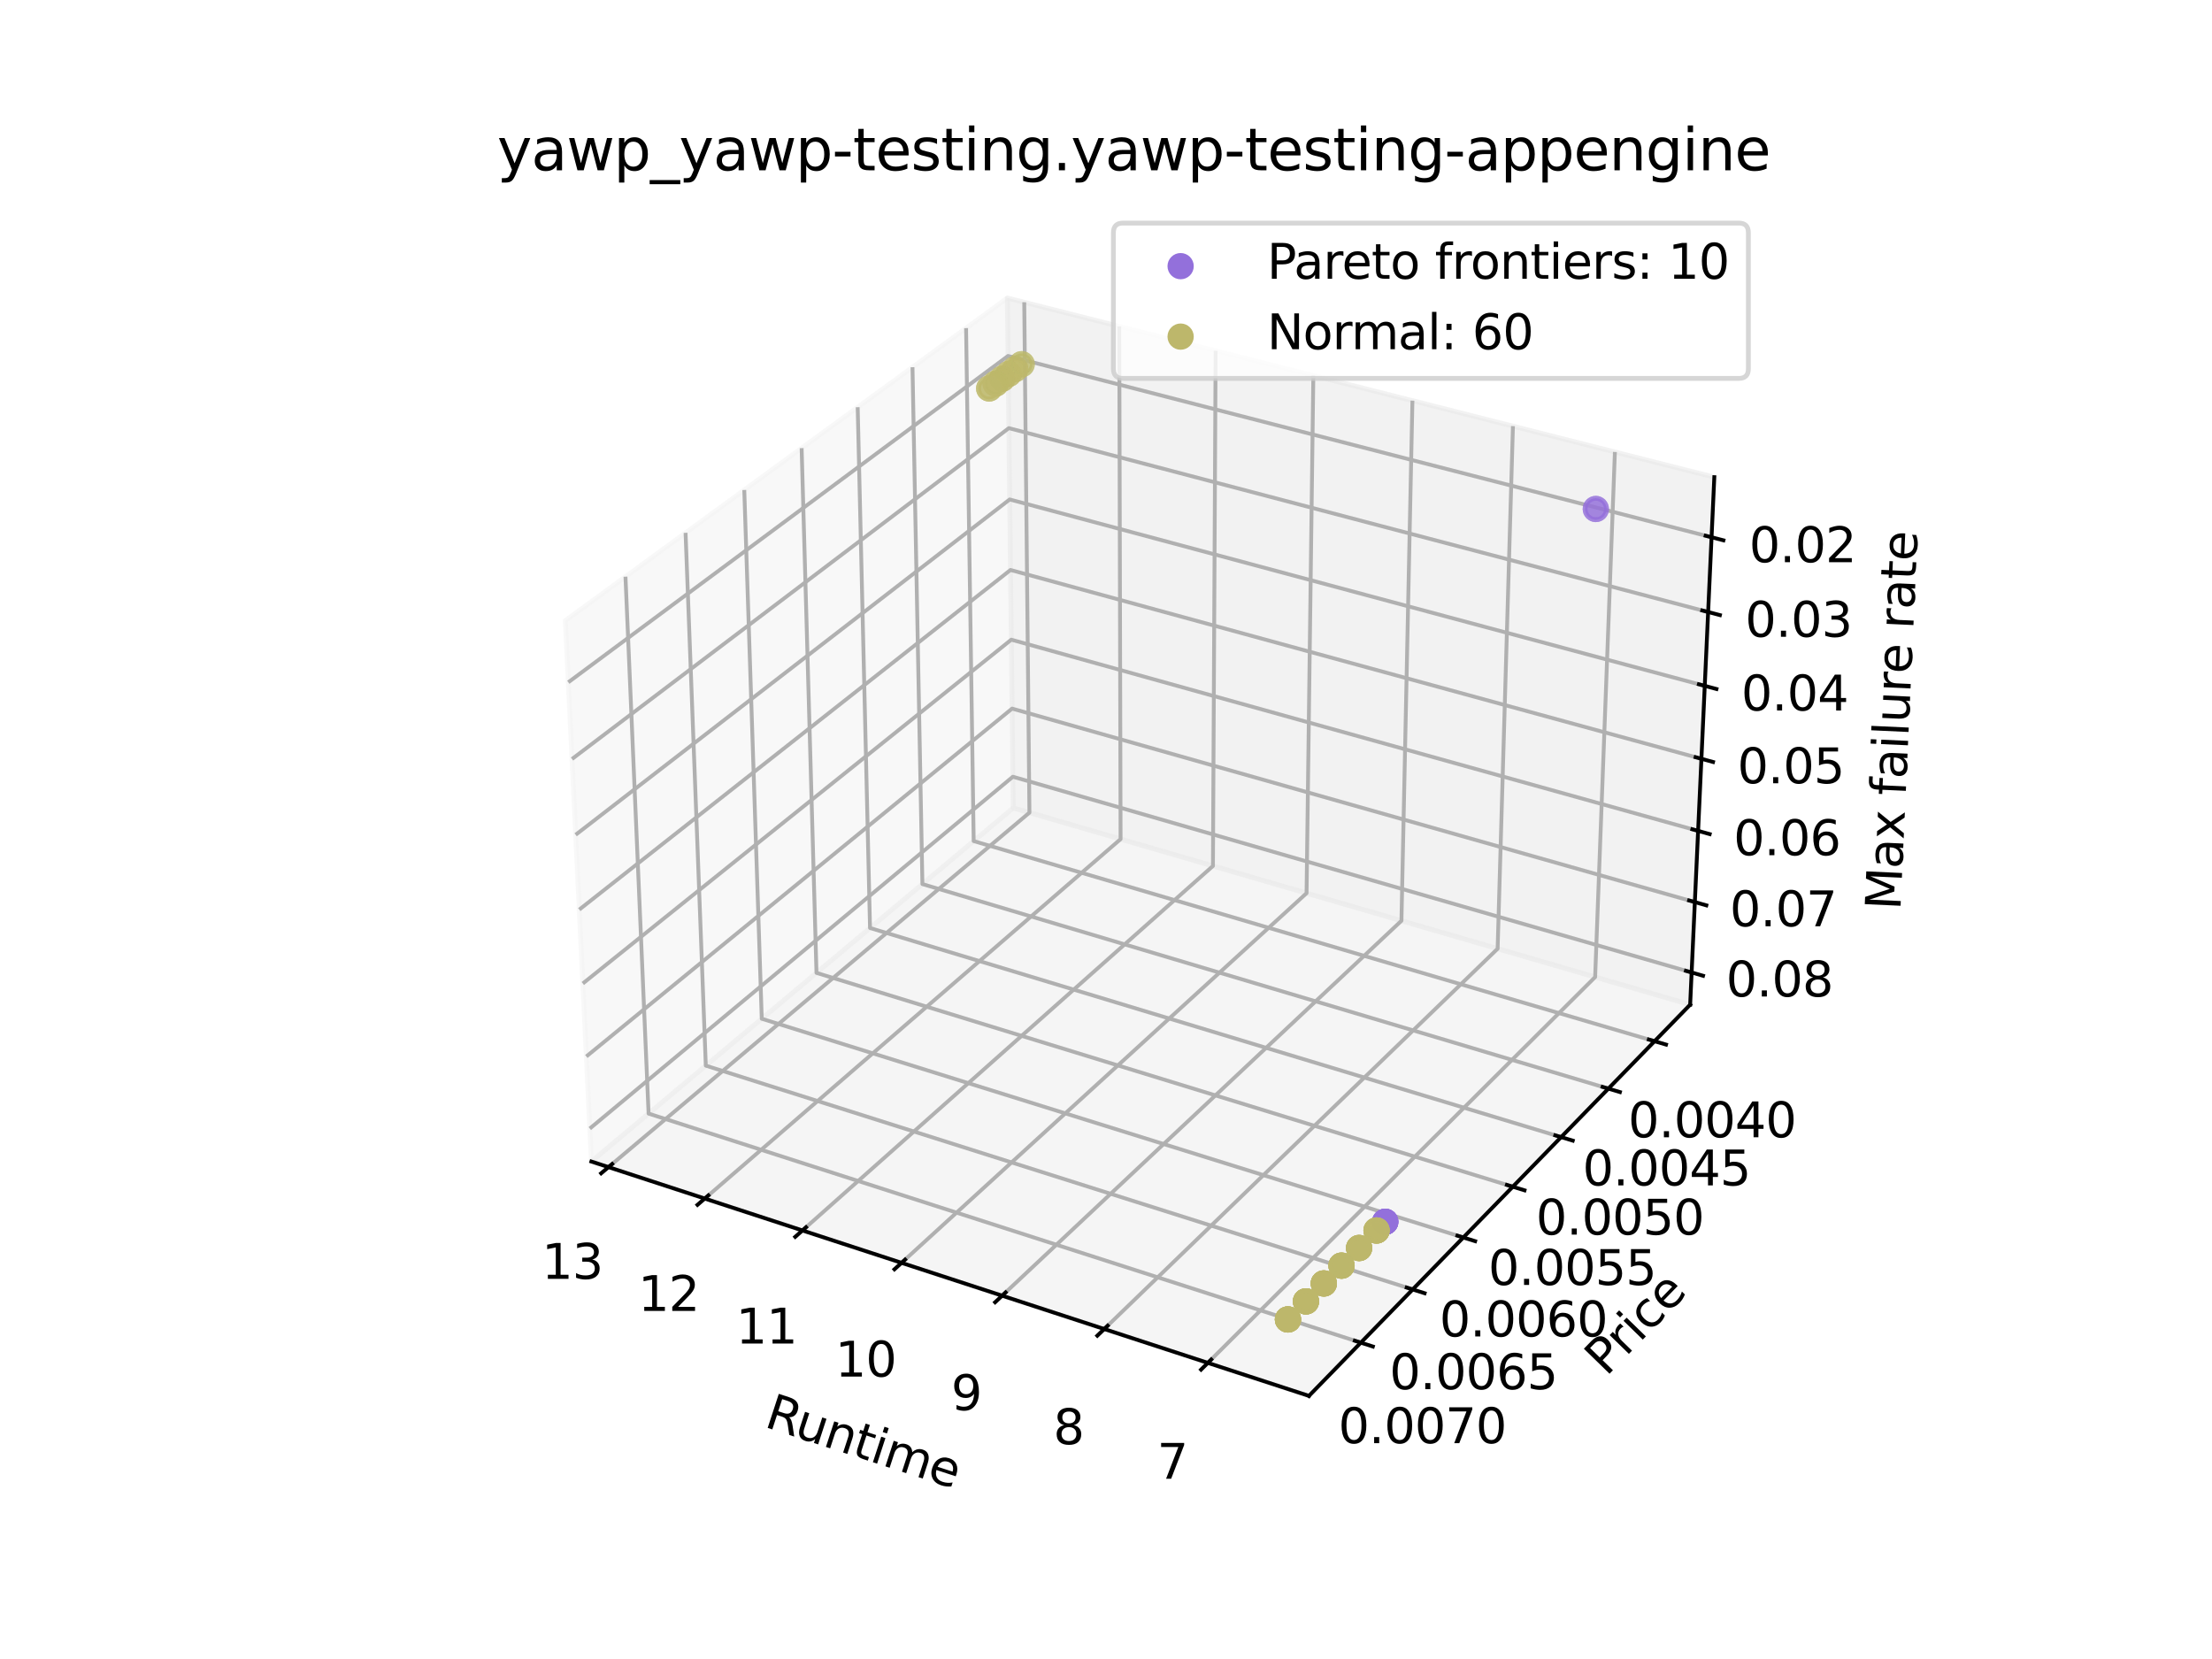 <?xml version="1.0" encoding="utf-8" standalone="no"?>
<!DOCTYPE svg PUBLIC "-//W3C//DTD SVG 1.1//EN"
  "http://www.w3.org/Graphics/SVG/1.1/DTD/svg11.dtd">
<svg xmlns:xlink="http://www.w3.org/1999/xlink" width="460.8pt" height="345.6pt" viewBox="0 0 460.8 345.6" xmlns="http://www.w3.org/2000/svg" version="1.1">
 <defs>
  <style type="text/css">*{stroke-linejoin: round; stroke-linecap: butt}</style>
 </defs>
 <g id="figure_1">
  <g id="patch_1">
   <path d="M 0 345.6 
L 460.8 345.6 
L 460.8 0 
L 0 0 
z
" style="fill: #ffffff"/>
  </g>
  <g id="patch_2">
   <path d="M 103.104 307.584 
L 369.216 307.584 
L 369.216 41.472 
L 103.104 41.472 
z
" style="fill: #ffffff"/>
  </g>
  <g id="pane3d_1">
   <g id="patch_3">
    <path d="M 209.855 62.074 
L 117.77 129.273 
L 123.197 241.969 
L 211.076 168.307 
" style="fill: #f2f2f2; opacity: 0.5; stroke: #f2f2f2; stroke-linejoin: miter"/>
   </g>
  </g>
  <g id="pane3d_2">
   <g id="patch_4">
    <path d="M 357.123 99.402 
L 209.855 62.074 
L 211.076 168.307 
L 352.09 209.295 
" style="fill: #e6e6e6; opacity: 0.5; stroke: #e6e6e6; stroke-linejoin: miter"/>
   </g>
  </g>
  <g id="pane3d_3">
   <g id="patch_5">
    <path d="M 352.09 209.295 
L 211.076 168.307 
L 123.197 241.969 
L 272.679 290.79 
" style="fill: #ececec; opacity: 0.5; stroke: #ececec; stroke-linejoin: miter"/>
   </g>
  </g>
  <g id="grid3d_1">
   <g id="Line3DCollection_1">
    <path d="M 251.616 283.911 
L 332.296 203.541 
L 336.413 94.153 
" style="fill: none; stroke: #b0b0b0; stroke-width: 0.8"/>
    <path d="M 230.029 276.861 
L 311.983 197.637 
L 315.173 88.769 
" style="fill: none; stroke: #b0b0b0; stroke-width: 0.8"/>
    <path d="M 208.762 269.915 
L 291.946 191.813 
L 294.235 83.462 
" style="fill: none; stroke: #b0b0b0; stroke-width: 0.8"/>
    <path d="M 187.808 263.071 
L 272.18 186.068 
L 273.592 78.23 
" style="fill: none; stroke: #b0b0b0; stroke-width: 0.8"/>
    <path d="M 167.161 256.328 
L 252.678 180.4 
L 253.237 73.07 
" style="fill: none; stroke: #b0b0b0; stroke-width: 0.8"/>
    <path d="M 146.813 249.682 
L 233.437 174.807 
L 233.165 67.983 
" style="fill: none; stroke: #b0b0b0; stroke-width: 0.8"/>
    <path d="M 126.758 243.132 
L 214.45 169.288 
L 213.37 62.965 
" style="fill: none; stroke: #b0b0b0; stroke-width: 0.8"/>
   </g>
  </g>
  <g id="grid3d_2">
   <g id="Line3DCollection_2">
    <path d="M 201.252 68.352 
L 202.838 175.213 
L 344.676 216.904 
" style="fill: none; stroke: #b0b0b0; stroke-width: 0.8"/>
    <path d="M 190.088 76.499 
L 192.156 184.167 
L 335.053 226.78 
" style="fill: none; stroke: #b0b0b0; stroke-width: 0.8"/>
    <path d="M 178.671 84.83 
L 181.242 193.315 
L 325.21 236.881 
" style="fill: none; stroke: #b0b0b0; stroke-width: 0.8"/>
    <path d="M 166.993 93.352 
L 170.089 202.664 
L 315.14 247.215 
" style="fill: none; stroke: #b0b0b0; stroke-width: 0.8"/>
    <path d="M 155.044 102.072 
L 158.689 212.22 
L 304.835 257.79 
" style="fill: none; stroke: #b0b0b0; stroke-width: 0.8"/>
    <path d="M 142.815 110.996 
L 147.033 221.99 
L 294.287 268.615 
" style="fill: none; stroke: #b0b0b0; stroke-width: 0.8"/>
    <path d="M 130.297 120.132 
L 135.112 231.982 
L 283.487 279.698 
" style="fill: none; stroke: #b0b0b0; stroke-width: 0.8"/>
   </g>
  </g>
  <g id="grid3d_3">
   <g id="Line3DCollection_3">
    <path d="M 356.549 111.921 
L 209.993 74.153 
L 118.389 142.13 
" style="fill: none; stroke: #b0b0b0; stroke-width: 0.8"/>
    <path d="M 355.836 127.493 
L 210.166 89.186 
L 119.159 158.116 
" style="fill: none; stroke: #b0b0b0; stroke-width: 0.8"/>
    <path d="M 355.132 142.875 
L 210.337 104.046 
L 119.919 173.901 
" style="fill: none; stroke: #b0b0b0; stroke-width: 0.8"/>
    <path d="M 354.436 158.072 
L 210.506 118.735 
L 120.67 189.487 
" style="fill: none; stroke: #b0b0b0; stroke-width: 0.8"/>
    <path d="M 353.748 173.087 
L 210.673 133.256 
L 121.411 204.88 
" style="fill: none; stroke: #b0b0b0; stroke-width: 0.8"/>
    <path d="M 353.069 187.923 
L 210.838 147.612 
L 122.143 220.082 
" style="fill: none; stroke: #b0b0b0; stroke-width: 0.8"/>
    <path d="M 352.398 202.583 
L 211.001 161.806 
L 122.866 235.097 
" style="fill: none; stroke: #b0b0b0; stroke-width: 0.8"/>
   </g>
  </g>
  <g id="axis3d_1">
   <g id="line2d_1">
    <path d="M 123.197 241.969 
L 272.679 290.79 
" style="fill: none; stroke: #000000; stroke-width: 0.8; stroke-linecap: square"/>
   </g>
   <g id="xtick_1">
    <g id="line2d_2">
     <path d="M 252.321 283.209 
L 250.203 285.319 
" style="fill: none; stroke: #000000; stroke-width: 0.8; stroke-linecap: square"/>
    </g>
    <g id="text_1">
     <!-- 7 -->
     <g transform="translate(241.043 308.051) scale(0.1 -0.1)">
      <defs>
       <path id="DejaVuSans-37" d="M 525 4666 
L 3525 4666 
L 3525 4397 
L 1831 0 
L 1172 0 
L 2766 4134 
L 525 4134 
L 525 4666 
z
" transform="scale(0.016)"/>
      </defs>
      <use xlink:href="#DejaVuSans-37"/>
     </g>
    </g>
   </g>
   <g id="xtick_2">
    <g id="line2d_3">
     <path d="M 230.745 276.169 
L 228.594 278.247 
" style="fill: none; stroke: #000000; stroke-width: 0.8; stroke-linecap: square"/>
    </g>
    <g id="text_2">
     <!-- 8 -->
     <g transform="translate(219.428 300.849) scale(0.1 -0.1)">
      <defs>
       <path id="DejaVuSans-38" d="M 2034 2216 
Q 1584 2216 1326 1975 
Q 1069 1734 1069 1313 
Q 1069 891 1326 650 
Q 1584 409 2034 409 
Q 2484 409 2743 651 
Q 3003 894 3003 1313 
Q 3003 1734 2745 1975 
Q 2488 2216 2034 2216 
z
M 1403 2484 
Q 997 2584 770 2862 
Q 544 3141 544 3541 
Q 544 4100 942 4425 
Q 1341 4750 2034 4750 
Q 2731 4750 3128 4425 
Q 3525 4100 3525 3541 
Q 3525 3141 3298 2862 
Q 3072 2584 2669 2484 
Q 3125 2378 3379 2068 
Q 3634 1759 3634 1313 
Q 3634 634 3220 271 
Q 2806 -91 2034 -91 
Q 1263 -91 848 271 
Q 434 634 434 1313 
Q 434 1759 690 2068 
Q 947 2378 1403 2484 
z
M 1172 3481 
Q 1172 3119 1398 2916 
Q 1625 2713 2034 2713 
Q 2441 2713 2670 2916 
Q 2900 3119 2900 3481 
Q 2900 3844 2670 4047 
Q 2441 4250 2034 4250 
Q 1625 4250 1398 4047 
Q 1172 3844 1172 3481 
z
" transform="scale(0.016)"/>
      </defs>
      <use xlink:href="#DejaVuSans-38"/>
     </g>
    </g>
   </g>
   <g id="xtick_3">
    <g id="line2d_4">
     <path d="M 209.488 269.233 
L 207.307 271.281 
" style="fill: none; stroke: #000000; stroke-width: 0.8; stroke-linecap: square"/>
    </g>
    <g id="text_3">
     <!-- 9 -->
     <g transform="translate(198.135 293.755) scale(0.1 -0.1)">
      <defs>
       <path id="DejaVuSans-39" d="M 703 97 
L 703 672 
Q 941 559 1184 500 
Q 1428 441 1663 441 
Q 2288 441 2617 861 
Q 2947 1281 2994 2138 
Q 2813 1869 2534 1725 
Q 2256 1581 1919 1581 
Q 1219 1581 811 2004 
Q 403 2428 403 3163 
Q 403 3881 828 4315 
Q 1253 4750 1959 4750 
Q 2769 4750 3195 4129 
Q 3622 3509 3622 2328 
Q 3622 1225 3098 567 
Q 2575 -91 1691 -91 
Q 1453 -91 1209 -44 
Q 966 3 703 97 
z
M 1959 2075 
Q 2384 2075 2632 2365 
Q 2881 2656 2881 3163 
Q 2881 3666 2632 3958 
Q 2384 4250 1959 4250 
Q 1534 4250 1286 3958 
Q 1038 3666 1038 3163 
Q 1038 2656 1286 2365 
Q 1534 2075 1959 2075 
z
" transform="scale(0.016)"/>
      </defs>
      <use xlink:href="#DejaVuSans-39"/>
     </g>
    </g>
   </g>
   <g id="xtick_4">
    <g id="line2d_5">
     <path d="M 188.544 262.4 
L 186.333 264.417 
" style="fill: none; stroke: #000000; stroke-width: 0.8; stroke-linecap: square"/>
    </g>
    <g id="text_4">
     <!-- 10 -->
     <g transform="translate(173.976 286.766) scale(0.1 -0.1)">
      <defs>
       <path id="DejaVuSans-31" d="M 794 531 
L 1825 531 
L 1825 4091 
L 703 3866 
L 703 4441 
L 1819 4666 
L 2450 4666 
L 2450 531 
L 3481 531 
L 3481 0 
L 794 0 
L 794 531 
z
" transform="scale(0.016)"/>
       <path id="DejaVuSans-30" d="M 2034 4250 
Q 1547 4250 1301 3770 
Q 1056 3291 1056 2328 
Q 1056 1369 1301 889 
Q 1547 409 2034 409 
Q 2525 409 2770 889 
Q 3016 1369 3016 2328 
Q 3016 3291 2770 3770 
Q 2525 4250 2034 4250 
z
M 2034 4750 
Q 2819 4750 3233 4129 
Q 3647 3509 3647 2328 
Q 3647 1150 3233 529 
Q 2819 -91 2034 -91 
Q 1250 -91 836 529 
Q 422 1150 422 2328 
Q 422 3509 836 4129 
Q 1250 4750 2034 4750 
z
" transform="scale(0.016)"/>
      </defs>
      <use xlink:href="#DejaVuSans-31"/>
      <use xlink:href="#DejaVuSans-30" x="63.623"/>
     </g>
    </g>
   </g>
   <g id="xtick_5">
    <g id="line2d_6">
     <path d="M 167.906 255.666 
L 165.666 257.654 
" style="fill: none; stroke: #000000; stroke-width: 0.8; stroke-linecap: square"/>
    </g>
    <g id="text_5">
     <!-- 11 -->
     <g transform="translate(153.305 279.879) scale(0.1 -0.1)">
      <use xlink:href="#DejaVuSans-31"/>
      <use xlink:href="#DejaVuSans-31" x="63.623"/>
     </g>
    </g>
   </g>
   <g id="xtick_6">
    <g id="line2d_7">
     <path d="M 147.567 249.03 
L 145.3 250.989 
" style="fill: none; stroke: #000000; stroke-width: 0.8; stroke-linecap: square"/>
    </g>
    <g id="text_6">
     <!-- 12 -->
     <g transform="translate(132.936 273.092) scale(0.1 -0.1)">
      <defs>
       <path id="DejaVuSans-32" d="M 1228 531 
L 3431 531 
L 3431 0 
L 469 0 
L 469 531 
Q 828 903 1448 1529 
Q 2069 2156 2228 2338 
Q 2531 2678 2651 2914 
Q 2772 3150 2772 3378 
Q 2772 3750 2511 3984 
Q 2250 4219 1831 4219 
Q 1534 4219 1204 4116 
Q 875 4013 500 3803 
L 500 4441 
Q 881 4594 1212 4672 
Q 1544 4750 1819 4750 
Q 2544 4750 2975 4387 
Q 3406 4025 3406 3419 
Q 3406 3131 3298 2873 
Q 3191 2616 2906 2266 
Q 2828 2175 2409 1742 
Q 1991 1309 1228 531 
z
" transform="scale(0.016)"/>
      </defs>
      <use xlink:href="#DejaVuSans-31"/>
      <use xlink:href="#DejaVuSans-32" x="63.623"/>
     </g>
    </g>
   </g>
   <g id="xtick_7">
    <g id="line2d_8">
     <path d="M 127.521 242.489 
L 125.228 244.421 
" style="fill: none; stroke: #000000; stroke-width: 0.8; stroke-linecap: square"/>
    </g>
    <g id="text_7">
     <!-- 13 -->
     <g transform="translate(112.861 266.403) scale(0.1 -0.1)">
      <defs>
       <path id="DejaVuSans-33" d="M 2597 2516 
Q 3050 2419 3304 2112 
Q 3559 1806 3559 1356 
Q 3559 666 3084 287 
Q 2609 -91 1734 -91 
Q 1441 -91 1130 -33 
Q 819 25 488 141 
L 488 750 
Q 750 597 1062 519 
Q 1375 441 1716 441 
Q 2309 441 2620 675 
Q 2931 909 2931 1356 
Q 2931 1769 2642 2001 
Q 2353 2234 1838 2234 
L 1294 2234 
L 1294 2753 
L 1863 2753 
Q 2328 2753 2575 2939 
Q 2822 3125 2822 3475 
Q 2822 3834 2567 4026 
Q 2313 4219 1838 4219 
Q 1578 4219 1281 4162 
Q 984 4106 628 3988 
L 628 4550 
Q 988 4650 1302 4700 
Q 1616 4750 1894 4750 
Q 2613 4750 3031 4423 
Q 3450 4097 3450 3541 
Q 3450 3153 3228 2886 
Q 3006 2619 2597 2516 
z
" transform="scale(0.016)"/>
      </defs>
      <use xlink:href="#DejaVuSans-31"/>
      <use xlink:href="#DejaVuSans-33" x="63.623"/>
     </g>
    </g>
   </g>
   <g id="text_8">
    <!-- Runtime -->
    <g transform="translate(158.969 297.148) rotate(-341.913) scale(0.1 -0.1)">
     <defs>
      <path id="DejaVuSans-52" d="M 2841 2188 
Q 3044 2119 3236 1894 
Q 3428 1669 3622 1275 
L 4263 0 
L 3584 0 
L 2988 1197 
Q 2756 1666 2539 1819 
Q 2322 1972 1947 1972 
L 1259 1972 
L 1259 0 
L 628 0 
L 628 4666 
L 2053 4666 
Q 2853 4666 3247 4331 
Q 3641 3997 3641 3322 
Q 3641 2881 3436 2590 
Q 3231 2300 2841 2188 
z
M 1259 4147 
L 1259 2491 
L 2053 2491 
Q 2509 2491 2742 2702 
Q 2975 2913 2975 3322 
Q 2975 3731 2742 3939 
Q 2509 4147 2053 4147 
L 1259 4147 
z
" transform="scale(0.016)"/>
      <path id="DejaVuSans-75" d="M 544 1381 
L 544 3500 
L 1119 3500 
L 1119 1403 
Q 1119 906 1312 657 
Q 1506 409 1894 409 
Q 2359 409 2629 706 
Q 2900 1003 2900 1516 
L 2900 3500 
L 3475 3500 
L 3475 0 
L 2900 0 
L 2900 538 
Q 2691 219 2414 64 
Q 2138 -91 1772 -91 
Q 1169 -91 856 284 
Q 544 659 544 1381 
z
M 1991 3584 
L 1991 3584 
z
" transform="scale(0.016)"/>
      <path id="DejaVuSans-6e" d="M 3513 2113 
L 3513 0 
L 2938 0 
L 2938 2094 
Q 2938 2591 2744 2837 
Q 2550 3084 2163 3084 
Q 1697 3084 1428 2787 
Q 1159 2491 1159 1978 
L 1159 0 
L 581 0 
L 581 3500 
L 1159 3500 
L 1159 2956 
Q 1366 3272 1645 3428 
Q 1925 3584 2291 3584 
Q 2894 3584 3203 3211 
Q 3513 2838 3513 2113 
z
" transform="scale(0.016)"/>
      <path id="DejaVuSans-74" d="M 1172 4494 
L 1172 3500 
L 2356 3500 
L 2356 3053 
L 1172 3053 
L 1172 1153 
Q 1172 725 1289 603 
Q 1406 481 1766 481 
L 2356 481 
L 2356 0 
L 1766 0 
Q 1100 0 847 248 
Q 594 497 594 1153 
L 594 3053 
L 172 3053 
L 172 3500 
L 594 3500 
L 594 4494 
L 1172 4494 
z
" transform="scale(0.016)"/>
      <path id="DejaVuSans-69" d="M 603 3500 
L 1178 3500 
L 1178 0 
L 603 0 
L 603 3500 
z
M 603 4863 
L 1178 4863 
L 1178 4134 
L 603 4134 
L 603 4863 
z
" transform="scale(0.016)"/>
      <path id="DejaVuSans-6d" d="M 3328 2828 
Q 3544 3216 3844 3400 
Q 4144 3584 4550 3584 
Q 5097 3584 5394 3201 
Q 5691 2819 5691 2113 
L 5691 0 
L 5113 0 
L 5113 2094 
Q 5113 2597 4934 2840 
Q 4756 3084 4391 3084 
Q 3944 3084 3684 2787 
Q 3425 2491 3425 1978 
L 3425 0 
L 2847 0 
L 2847 2094 
Q 2847 2600 2669 2842 
Q 2491 3084 2119 3084 
Q 1678 3084 1418 2786 
Q 1159 2488 1159 1978 
L 1159 0 
L 581 0 
L 581 3500 
L 1159 3500 
L 1159 2956 
Q 1356 3278 1631 3431 
Q 1906 3584 2284 3584 
Q 2666 3584 2933 3390 
Q 3200 3197 3328 2828 
z
" transform="scale(0.016)"/>
      <path id="DejaVuSans-65" d="M 3597 1894 
L 3597 1613 
L 953 1613 
Q 991 1019 1311 708 
Q 1631 397 2203 397 
Q 2534 397 2845 478 
Q 3156 559 3463 722 
L 3463 178 
Q 3153 47 2828 -22 
Q 2503 -91 2169 -91 
Q 1331 -91 842 396 
Q 353 884 353 1716 
Q 353 2575 817 3079 
Q 1281 3584 2069 3584 
Q 2775 3584 3186 3129 
Q 3597 2675 3597 1894 
z
M 3022 2063 
Q 3016 2534 2758 2815 
Q 2500 3097 2075 3097 
Q 1594 3097 1305 2825 
Q 1016 2553 972 2059 
L 3022 2063 
z
" transform="scale(0.016)"/>
     </defs>
     <use xlink:href="#DejaVuSans-52"/>
     <use xlink:href="#DejaVuSans-75" x="64.982"/>
     <use xlink:href="#DejaVuSans-6e" x="128.361"/>
     <use xlink:href="#DejaVuSans-74" x="191.74"/>
     <use xlink:href="#DejaVuSans-69" x="230.949"/>
     <use xlink:href="#DejaVuSans-6d" x="258.732"/>
     <use xlink:href="#DejaVuSans-65" x="356.145"/>
    </g>
   </g>
  </g>
  <g id="axis3d_2">
   <g id="line2d_9">
    <path d="M 352.09 209.295 
L 272.679 290.79 
" style="fill: none; stroke: #000000; stroke-width: 0.8; stroke-linecap: square"/>
   </g>
   <g id="xtick_8">
    <g id="line2d_10">
     <path d="M 343.485 216.554 
L 347.061 217.605 
" style="fill: none; stroke: #000000; stroke-width: 0.8; stroke-linecap: square"/>
    </g>
    <g id="text_9">
     <!-- 0.0040 -->
     <g transform="translate(339.167 236.917) scale(0.1 -0.1)">
      <defs>
       <path id="DejaVuSans-2e" d="M 684 794 
L 1344 794 
L 1344 0 
L 684 0 
L 684 794 
z
" transform="scale(0.016)"/>
       <path id="DejaVuSans-34" d="M 2419 4116 
L 825 1625 
L 2419 1625 
L 2419 4116 
z
M 2253 4666 
L 3047 4666 
L 3047 1625 
L 3713 1625 
L 3713 1100 
L 3047 1100 
L 3047 0 
L 2419 0 
L 2419 1100 
L 313 1100 
L 313 1709 
L 2253 4666 
z
" transform="scale(0.016)"/>
      </defs>
      <use xlink:href="#DejaVuSans-30"/>
      <use xlink:href="#DejaVuSans-2e" x="63.623"/>
      <use xlink:href="#DejaVuSans-30" x="95.41"/>
      <use xlink:href="#DejaVuSans-30" x="159.033"/>
      <use xlink:href="#DejaVuSans-34" x="222.656"/>
      <use xlink:href="#DejaVuSans-30" x="286.279"/>
     </g>
    </g>
   </g>
   <g id="xtick_9">
    <g id="line2d_11">
     <path d="M 333.852 226.422 
L 337.456 227.497 
" style="fill: none; stroke: #000000; stroke-width: 0.8; stroke-linecap: square"/>
    </g>
    <g id="text_10">
     <!-- 0.0045 -->
     <g transform="translate(329.674 246.939) scale(0.1 -0.1)">
      <defs>
       <path id="DejaVuSans-35" d="M 691 4666 
L 3169 4666 
L 3169 4134 
L 1269 4134 
L 1269 2991 
Q 1406 3038 1543 3061 
Q 1681 3084 1819 3084 
Q 2600 3084 3056 2656 
Q 3513 2228 3513 1497 
Q 3513 744 3044 326 
Q 2575 -91 1722 -91 
Q 1428 -91 1123 -41 
Q 819 9 494 109 
L 494 744 
Q 775 591 1075 516 
Q 1375 441 1709 441 
Q 2250 441 2565 725 
Q 2881 1009 2881 1497 
Q 2881 1984 2565 2268 
Q 2250 2553 1709 2553 
Q 1456 2553 1204 2497 
Q 953 2441 691 2322 
L 691 4666 
z
" transform="scale(0.016)"/>
      </defs>
      <use xlink:href="#DejaVuSans-30"/>
      <use xlink:href="#DejaVuSans-2e" x="63.623"/>
      <use xlink:href="#DejaVuSans-30" x="95.41"/>
      <use xlink:href="#DejaVuSans-30" x="159.033"/>
      <use xlink:href="#DejaVuSans-34" x="222.656"/>
      <use xlink:href="#DejaVuSans-35" x="286.279"/>
     </g>
    </g>
   </g>
   <g id="xtick_10">
    <g id="line2d_12">
     <path d="M 324 236.515 
L 327.633 237.614 
" style="fill: none; stroke: #000000; stroke-width: 0.8; stroke-linecap: square"/>
    </g>
    <g id="text_11">
     <!-- 0.0050 -->
     <g transform="translate(319.963 257.189) scale(0.1 -0.1)">
      <use xlink:href="#DejaVuSans-30"/>
      <use xlink:href="#DejaVuSans-2e" x="63.623"/>
      <use xlink:href="#DejaVuSans-30" x="95.41"/>
      <use xlink:href="#DejaVuSans-30" x="159.033"/>
      <use xlink:href="#DejaVuSans-35" x="222.656"/>
      <use xlink:href="#DejaVuSans-30" x="286.279"/>
     </g>
    </g>
   </g>
   <g id="xtick_11">
    <g id="line2d_13">
     <path d="M 313.92 246.84 
L 317.583 247.965 
" style="fill: none; stroke: #000000; stroke-width: 0.8; stroke-linecap: square"/>
    </g>
    <g id="text_12">
     <!-- 0.0055 -->
     <g transform="translate(310.029 267.676) scale(0.1 -0.1)">
      <use xlink:href="#DejaVuSans-30"/>
      <use xlink:href="#DejaVuSans-2e" x="63.623"/>
      <use xlink:href="#DejaVuSans-30" x="95.41"/>
      <use xlink:href="#DejaVuSans-30" x="159.033"/>
      <use xlink:href="#DejaVuSans-35" x="222.656"/>
      <use xlink:href="#DejaVuSans-35" x="286.279"/>
     </g>
    </g>
   </g>
   <g id="xtick_12">
    <g id="line2d_14">
     <path d="M 303.605 257.407 
L 307.298 258.558 
" style="fill: none; stroke: #000000; stroke-width: 0.8; stroke-linecap: square"/>
    </g>
    <g id="text_13">
     <!-- 0.0060 -->
     <g transform="translate(299.863 278.407) scale(0.1 -0.1)">
      <defs>
       <path id="DejaVuSans-36" d="M 2113 2584 
Q 1688 2584 1439 2293 
Q 1191 2003 1191 1497 
Q 1191 994 1439 701 
Q 1688 409 2113 409 
Q 2538 409 2786 701 
Q 3034 994 3034 1497 
Q 3034 2003 2786 2293 
Q 2538 2584 2113 2584 
z
M 3366 4563 
L 3366 3988 
Q 3128 4100 2886 4159 
Q 2644 4219 2406 4219 
Q 1781 4219 1451 3797 
Q 1122 3375 1075 2522 
Q 1259 2794 1537 2939 
Q 1816 3084 2150 3084 
Q 2853 3084 3261 2657 
Q 3669 2231 3669 1497 
Q 3669 778 3244 343 
Q 2819 -91 2113 -91 
Q 1303 -91 875 529 
Q 447 1150 447 2328 
Q 447 3434 972 4092 
Q 1497 4750 2381 4750 
Q 2619 4750 2861 4703 
Q 3103 4656 3366 4563 
z
" transform="scale(0.016)"/>
      </defs>
      <use xlink:href="#DejaVuSans-30"/>
      <use xlink:href="#DejaVuSans-2e" x="63.623"/>
      <use xlink:href="#DejaVuSans-30" x="95.41"/>
      <use xlink:href="#DejaVuSans-30" x="159.033"/>
      <use xlink:href="#DejaVuSans-36" x="222.656"/>
      <use xlink:href="#DejaVuSans-30" x="286.279"/>
     </g>
    </g>
   </g>
   <g id="xtick_13">
    <g id="line2d_15">
     <path d="M 293.047 268.222 
L 296.77 269.401 
" style="fill: none; stroke: #000000; stroke-width: 0.8; stroke-linecap: square"/>
    </g>
    <g id="text_14">
     <!-- 0.0065 -->
     <g transform="translate(289.456 289.392) scale(0.1 -0.1)">
      <use xlink:href="#DejaVuSans-30"/>
      <use xlink:href="#DejaVuSans-2e" x="63.623"/>
      <use xlink:href="#DejaVuSans-30" x="95.41"/>
      <use xlink:href="#DejaVuSans-30" x="159.033"/>
      <use xlink:href="#DejaVuSans-36" x="222.656"/>
      <use xlink:href="#DejaVuSans-35" x="286.279"/>
     </g>
    </g>
   </g>
   <g id="xtick_14">
    <g id="line2d_16">
     <path d="M 282.237 279.296 
L 285.991 280.503 
" style="fill: none; stroke: #000000; stroke-width: 0.8; stroke-linecap: square"/>
    </g>
    <g id="text_15">
     <!-- 0.0070 -->
     <g transform="translate(278.801 300.639) scale(0.1 -0.1)">
      <use xlink:href="#DejaVuSans-30"/>
      <use xlink:href="#DejaVuSans-2e" x="63.623"/>
      <use xlink:href="#DejaVuSans-30" x="95.41"/>
      <use xlink:href="#DejaVuSans-30" x="159.033"/>
      <use xlink:href="#DejaVuSans-37" x="222.656"/>
      <use xlink:href="#DejaVuSans-30" x="286.279"/>
     </g>
    </g>
   </g>
   <g id="text_16">
    <!-- Price -->
    <g transform="translate(334.596 286.891) rotate(-45.742) scale(0.1 -0.1)">
     <defs>
      <path id="DejaVuSans-50" d="M 1259 4147 
L 1259 2394 
L 2053 2394 
Q 2494 2394 2734 2622 
Q 2975 2850 2975 3272 
Q 2975 3691 2734 3919 
Q 2494 4147 2053 4147 
L 1259 4147 
z
M 628 4666 
L 2053 4666 
Q 2838 4666 3239 4311 
Q 3641 3956 3641 3272 
Q 3641 2581 3239 2228 
Q 2838 1875 2053 1875 
L 1259 1875 
L 1259 0 
L 628 0 
L 628 4666 
z
" transform="scale(0.016)"/>
      <path id="DejaVuSans-72" d="M 2631 2963 
Q 2534 3019 2420 3045 
Q 2306 3072 2169 3072 
Q 1681 3072 1420 2755 
Q 1159 2438 1159 1844 
L 1159 0 
L 581 0 
L 581 3500 
L 1159 3500 
L 1159 2956 
Q 1341 3275 1631 3429 
Q 1922 3584 2338 3584 
Q 2397 3584 2469 3576 
Q 2541 3569 2628 3553 
L 2631 2963 
z
" transform="scale(0.016)"/>
      <path id="DejaVuSans-63" d="M 3122 3366 
L 3122 2828 
Q 2878 2963 2633 3030 
Q 2388 3097 2138 3097 
Q 1578 3097 1268 2742 
Q 959 2388 959 1747 
Q 959 1106 1268 751 
Q 1578 397 2138 397 
Q 2388 397 2633 464 
Q 2878 531 3122 666 
L 3122 134 
Q 2881 22 2623 -34 
Q 2366 -91 2075 -91 
Q 1284 -91 818 406 
Q 353 903 353 1747 
Q 353 2603 823 3093 
Q 1294 3584 2113 3584 
Q 2378 3584 2631 3529 
Q 2884 3475 3122 3366 
z
" transform="scale(0.016)"/>
     </defs>
     <use xlink:href="#DejaVuSans-50"/>
     <use xlink:href="#DejaVuSans-72" x="58.553"/>
     <use xlink:href="#DejaVuSans-69" x="99.666"/>
     <use xlink:href="#DejaVuSans-63" x="127.449"/>
     <use xlink:href="#DejaVuSans-65" x="182.43"/>
    </g>
   </g>
  </g>
  <g id="axis3d_3">
   <g id="line2d_17">
    <path d="M 352.09 209.295 
L 357.123 99.402 
" style="fill: none; stroke: #000000; stroke-width: 0.8; stroke-linecap: square"/>
   </g>
   <g id="xtick_15">
    <g id="line2d_18">
     <path d="M 355.317 111.603 
L 359.017 112.557 
" style="fill: none; stroke: #000000; stroke-width: 0.8; stroke-linecap: square"/>
    </g>
    <g id="text_17">
     <!-- 0.02 -->
     <g transform="translate(364.373 117.115) scale(0.1 -0.1)">
      <use xlink:href="#DejaVuSans-30"/>
      <use xlink:href="#DejaVuSans-2e" x="63.623"/>
      <use xlink:href="#DejaVuSans-30" x="95.41"/>
      <use xlink:href="#DejaVuSans-32" x="159.033"/>
     </g>
    </g>
   </g>
   <g id="xtick_16">
    <g id="line2d_19">
     <path d="M 354.612 127.171 
L 358.288 128.137 
" style="fill: none; stroke: #000000; stroke-width: 0.8; stroke-linecap: square"/>
    </g>
    <g id="text_18">
     <!-- 0.03 -->
     <g transform="translate(363.547 132.653) scale(0.1 -0.1)">
      <use xlink:href="#DejaVuSans-30"/>
      <use xlink:href="#DejaVuSans-2e" x="63.623"/>
      <use xlink:href="#DejaVuSans-30" x="95.41"/>
      <use xlink:href="#DejaVuSans-33" x="159.033"/>
     </g>
    </g>
   </g>
   <g id="xtick_17">
    <g id="line2d_20">
     <path d="M 353.915 142.549 
L 357.568 143.529 
" style="fill: none; stroke: #000000; stroke-width: 0.8; stroke-linecap: square"/>
    </g>
    <g id="text_19">
     <!-- 0.04 -->
     <g transform="translate(362.731 148.003) scale(0.1 -0.1)">
      <use xlink:href="#DejaVuSans-30"/>
      <use xlink:href="#DejaVuSans-2e" x="63.623"/>
      <use xlink:href="#DejaVuSans-30" x="95.41"/>
      <use xlink:href="#DejaVuSans-34" x="159.033"/>
     </g>
    </g>
   </g>
   <g id="xtick_18">
    <g id="line2d_21">
     <path d="M 353.227 157.742 
L 356.857 158.734 
" style="fill: none; stroke: #000000; stroke-width: 0.8; stroke-linecap: square"/>
    </g>
    <g id="text_20">
     <!-- 0.05 -->
     <g transform="translate(361.925 163.168) scale(0.1 -0.1)">
      <use xlink:href="#DejaVuSans-30"/>
      <use xlink:href="#DejaVuSans-2e" x="63.623"/>
      <use xlink:href="#DejaVuSans-30" x="95.41"/>
      <use xlink:href="#DejaVuSans-35" x="159.033"/>
     </g>
    </g>
   </g>
   <g id="xtick_19">
    <g id="line2d_22">
     <path d="M 352.547 172.753 
L 356.155 173.757 
" style="fill: none; stroke: #000000; stroke-width: 0.8; stroke-linecap: square"/>
    </g>
    <g id="text_21">
     <!-- 0.06 -->
     <g transform="translate(361.128 178.152) scale(0.1 -0.1)">
      <use xlink:href="#DejaVuSans-30"/>
      <use xlink:href="#DejaVuSans-2e" x="63.623"/>
      <use xlink:href="#DejaVuSans-30" x="95.41"/>
      <use xlink:href="#DejaVuSans-36" x="159.033"/>
     </g>
    </g>
   </g>
   <g id="xtick_20">
    <g id="line2d_23">
     <path d="M 351.875 187.585 
L 355.46 188.601 
" style="fill: none; stroke: #000000; stroke-width: 0.8; stroke-linecap: square"/>
    </g>
    <g id="text_22">
     <!-- 0.07 -->
     <g transform="translate(360.34 192.958) scale(0.1 -0.1)">
      <use xlink:href="#DejaVuSans-30"/>
      <use xlink:href="#DejaVuSans-2e" x="63.623"/>
      <use xlink:href="#DejaVuSans-30" x="95.41"/>
      <use xlink:href="#DejaVuSans-37" x="159.033"/>
     </g>
    </g>
   </g>
   <g id="xtick_21">
    <g id="line2d_24">
     <path d="M 351.211 202.241 
L 354.774 203.268 
" style="fill: none; stroke: #000000; stroke-width: 0.8; stroke-linecap: square"/>
    </g>
    <g id="text_23">
     <!-- 0.08 -->
     <g transform="translate(359.562 207.59) scale(0.1 -0.1)">
      <use xlink:href="#DejaVuSans-30"/>
      <use xlink:href="#DejaVuSans-2e" x="63.623"/>
      <use xlink:href="#DejaVuSans-30" x="95.41"/>
      <use xlink:href="#DejaVuSans-38" x="159.033"/>
     </g>
    </g>
   </g>
   <g id="text_24">
    <!-- Max failure rate -->
    <g transform="translate(395.879 189.69) rotate(-87.378) scale(0.1 -0.1)">
     <defs>
      <path id="DejaVuSans-4d" d="M 628 4666 
L 1569 4666 
L 2759 1491 
L 3956 4666 
L 4897 4666 
L 4897 0 
L 4281 0 
L 4281 4097 
L 3078 897 
L 2444 897 
L 1241 4097 
L 1241 0 
L 628 0 
L 628 4666 
z
" transform="scale(0.016)"/>
      <path id="DejaVuSans-61" d="M 2194 1759 
Q 1497 1759 1228 1600 
Q 959 1441 959 1056 
Q 959 750 1161 570 
Q 1363 391 1709 391 
Q 2188 391 2477 730 
Q 2766 1069 2766 1631 
L 2766 1759 
L 2194 1759 
z
M 3341 1997 
L 3341 0 
L 2766 0 
L 2766 531 
Q 2569 213 2275 61 
Q 1981 -91 1556 -91 
Q 1019 -91 701 211 
Q 384 513 384 1019 
Q 384 1609 779 1909 
Q 1175 2209 1959 2209 
L 2766 2209 
L 2766 2266 
Q 2766 2663 2505 2880 
Q 2244 3097 1772 3097 
Q 1472 3097 1187 3025 
Q 903 2953 641 2809 
L 641 3341 
Q 956 3463 1253 3523 
Q 1550 3584 1831 3584 
Q 2591 3584 2966 3190 
Q 3341 2797 3341 1997 
z
" transform="scale(0.016)"/>
      <path id="DejaVuSans-78" d="M 3513 3500 
L 2247 1797 
L 3578 0 
L 2900 0 
L 1881 1375 
L 863 0 
L 184 0 
L 1544 1831 
L 300 3500 
L 978 3500 
L 1906 2253 
L 2834 3500 
L 3513 3500 
z
" transform="scale(0.016)"/>
      <path id="DejaVuSans-20" transform="scale(0.016)"/>
      <path id="DejaVuSans-66" d="M 2375 4863 
L 2375 4384 
L 1825 4384 
Q 1516 4384 1395 4259 
Q 1275 4134 1275 3809 
L 1275 3500 
L 2222 3500 
L 2222 3053 
L 1275 3053 
L 1275 0 
L 697 0 
L 697 3053 
L 147 3053 
L 147 3500 
L 697 3500 
L 697 3744 
Q 697 4328 969 4595 
Q 1241 4863 1831 4863 
L 2375 4863 
z
" transform="scale(0.016)"/>
      <path id="DejaVuSans-6c" d="M 603 4863 
L 1178 4863 
L 1178 0 
L 603 0 
L 603 4863 
z
" transform="scale(0.016)"/>
     </defs>
     <use xlink:href="#DejaVuSans-4d"/>
     <use xlink:href="#DejaVuSans-61" x="86.279"/>
     <use xlink:href="#DejaVuSans-78" x="147.559"/>
     <use xlink:href="#DejaVuSans-20" x="206.738"/>
     <use xlink:href="#DejaVuSans-66" x="238.525"/>
     <use xlink:href="#DejaVuSans-61" x="273.73"/>
     <use xlink:href="#DejaVuSans-69" x="335.01"/>
     <use xlink:href="#DejaVuSans-6c" x="362.793"/>
     <use xlink:href="#DejaVuSans-75" x="390.576"/>
     <use xlink:href="#DejaVuSans-72" x="453.955"/>
     <use xlink:href="#DejaVuSans-65" x="492.818"/>
     <use xlink:href="#DejaVuSans-20" x="554.342"/>
     <use xlink:href="#DejaVuSans-72" x="586.129"/>
     <use xlink:href="#DejaVuSans-61" x="627.242"/>
     <use xlink:href="#DejaVuSans-74" x="688.521"/>
     <use xlink:href="#DejaVuSans-65" x="727.73"/>
    </g>
   </g>
  </g>
  <g id="axes_1">
   <g id="Path3DCollection_1">
    <defs>
     <path id="C0_0_4c4d9b30c8" d="M 0 2.236 
C 0.593 2.236 1.162 2 1.581 1.581 
C 2 1.162 2.236 0.593 2.236 -0 
C 2.236 -0.593 2 -1.162 1.581 -1.581 
C 1.162 -2 0.593 -2.236 0 -2.236 
C -0.593 -2.236 -1.162 -2 -1.581 -1.581 
C -2 -1.162 -2.236 -0.593 -2.236 0 
C -2.236 0.593 -2 1.162 -1.581 1.581 
C -1.162 2 -0.593 2.236 0 2.236 
z
"/>
    </defs>
    <g clip-path="url(#p08a9063428)">
     <use xlink:href="#C0_0_4c4d9b30c8" x="332.438" y="106.032" style="fill: #9370db; fill-opacity: 0.3; stroke: #9370db; stroke-opacity: 0.3"/>
    </g>
    <g clip-path="url(#p08a9063428)">
     <use xlink:href="#C0_0_4c4d9b30c8" x="332.438" y="106.032" style="fill: #9370db; fill-opacity: 0.3; stroke: #9370db; stroke-opacity: 0.3"/>
    </g>
    <g clip-path="url(#p08a9063428)">
     <use xlink:href="#C0_0_4c4d9b30c8" x="332.438" y="106.032" style="fill: #9370db; fill-opacity: 0.3; stroke: #9370db; stroke-opacity: 0.3"/>
    </g>
    <g clip-path="url(#p08a9063428)">
     <use xlink:href="#C0_0_4c4d9b30c8" x="332.438" y="106.032" style="fill: #9370db; fill-opacity: 0.3; stroke: #9370db; stroke-opacity: 0.3"/>
    </g>
    <g clip-path="url(#p08a9063428)">
     <use xlink:href="#C0_0_4c4d9b30c8" x="332.438" y="106.032" style="fill: #9370db; fill-opacity: 0.3; stroke: #9370db; stroke-opacity: 0.3"/>
    </g>
    <g clip-path="url(#p08a9063428)">
     <use xlink:href="#C0_0_4c4d9b30c8" x="288.564" y="254.521" style="fill: #9370db; stroke: #9370db"/>
    </g>
    <g clip-path="url(#p08a9063428)">
     <use xlink:href="#C0_0_4c4d9b30c8" x="288.564" y="254.521" style="fill: #9370db; stroke: #9370db"/>
    </g>
    <g clip-path="url(#p08a9063428)">
     <use xlink:href="#C0_0_4c4d9b30c8" x="288.564" y="254.521" style="fill: #9370db; stroke: #9370db"/>
    </g>
    <g clip-path="url(#p08a9063428)">
     <use xlink:href="#C0_0_4c4d9b30c8" x="288.564" y="254.521" style="fill: #9370db; stroke: #9370db"/>
    </g>
    <g clip-path="url(#p08a9063428)">
     <use xlink:href="#C0_0_4c4d9b30c8" x="288.564" y="254.521" style="fill: #9370db; stroke: #9370db"/>
    </g>
   </g>
   <g id="text_25">
    <!-- yawp_yawp-testing.yawp-testing-appengine -->
    <g transform="translate(103.567 35.472) scale(0.12 -0.12)">
     <defs>
      <path id="DejaVuSans-79" d="M 2059 -325 
Q 1816 -950 1584 -1140 
Q 1353 -1331 966 -1331 
L 506 -1331 
L 506 -850 
L 844 -850 
Q 1081 -850 1212 -737 
Q 1344 -625 1503 -206 
L 1606 56 
L 191 3500 
L 800 3500 
L 1894 763 
L 2988 3500 
L 3597 3500 
L 2059 -325 
z
" transform="scale(0.016)"/>
      <path id="DejaVuSans-77" d="M 269 3500 
L 844 3500 
L 1563 769 
L 2278 3500 
L 2956 3500 
L 3675 769 
L 4391 3500 
L 4966 3500 
L 4050 0 
L 3372 0 
L 2619 2869 
L 1863 0 
L 1184 0 
L 269 3500 
z
" transform="scale(0.016)"/>
      <path id="DejaVuSans-70" d="M 1159 525 
L 1159 -1331 
L 581 -1331 
L 581 3500 
L 1159 3500 
L 1159 2969 
Q 1341 3281 1617 3432 
Q 1894 3584 2278 3584 
Q 2916 3584 3314 3078 
Q 3713 2572 3713 1747 
Q 3713 922 3314 415 
Q 2916 -91 2278 -91 
Q 1894 -91 1617 61 
Q 1341 213 1159 525 
z
M 3116 1747 
Q 3116 2381 2855 2742 
Q 2594 3103 2138 3103 
Q 1681 3103 1420 2742 
Q 1159 2381 1159 1747 
Q 1159 1113 1420 752 
Q 1681 391 2138 391 
Q 2594 391 2855 752 
Q 3116 1113 3116 1747 
z
" transform="scale(0.016)"/>
      <path id="DejaVuSans-5f" d="M 3263 -1063 
L 3263 -1509 
L -63 -1509 
L -63 -1063 
L 3263 -1063 
z
" transform="scale(0.016)"/>
      <path id="DejaVuSans-2d" d="M 313 2009 
L 1997 2009 
L 1997 1497 
L 313 1497 
L 313 2009 
z
" transform="scale(0.016)"/>
      <path id="DejaVuSans-73" d="M 2834 3397 
L 2834 2853 
Q 2591 2978 2328 3040 
Q 2066 3103 1784 3103 
Q 1356 3103 1142 2972 
Q 928 2841 928 2578 
Q 928 2378 1081 2264 
Q 1234 2150 1697 2047 
L 1894 2003 
Q 2506 1872 2764 1633 
Q 3022 1394 3022 966 
Q 3022 478 2636 193 
Q 2250 -91 1575 -91 
Q 1294 -91 989 -36 
Q 684 19 347 128 
L 347 722 
Q 666 556 975 473 
Q 1284 391 1588 391 
Q 1994 391 2212 530 
Q 2431 669 2431 922 
Q 2431 1156 2273 1281 
Q 2116 1406 1581 1522 
L 1381 1569 
Q 847 1681 609 1914 
Q 372 2147 372 2553 
Q 372 3047 722 3315 
Q 1072 3584 1716 3584 
Q 2034 3584 2315 3537 
Q 2597 3491 2834 3397 
z
" transform="scale(0.016)"/>
      <path id="DejaVuSans-67" d="M 2906 1791 
Q 2906 2416 2648 2759 
Q 2391 3103 1925 3103 
Q 1463 3103 1205 2759 
Q 947 2416 947 1791 
Q 947 1169 1205 825 
Q 1463 481 1925 481 
Q 2391 481 2648 825 
Q 2906 1169 2906 1791 
z
M 3481 434 
Q 3481 -459 3084 -895 
Q 2688 -1331 1869 -1331 
Q 1566 -1331 1297 -1286 
Q 1028 -1241 775 -1147 
L 775 -588 
Q 1028 -725 1275 -790 
Q 1522 -856 1778 -856 
Q 2344 -856 2625 -561 
Q 2906 -266 2906 331 
L 2906 616 
Q 2728 306 2450 153 
Q 2172 0 1784 0 
Q 1141 0 747 490 
Q 353 981 353 1791 
Q 353 2603 747 3093 
Q 1141 3584 1784 3584 
Q 2172 3584 2450 3431 
Q 2728 3278 2906 2969 
L 2906 3500 
L 3481 3500 
L 3481 434 
z
" transform="scale(0.016)"/>
     </defs>
     <use xlink:href="#DejaVuSans-79"/>
     <use xlink:href="#DejaVuSans-61" x="59.18"/>
     <use xlink:href="#DejaVuSans-77" x="120.459"/>
     <use xlink:href="#DejaVuSans-70" x="202.246"/>
     <use xlink:href="#DejaVuSans-5f" x="265.723"/>
     <use xlink:href="#DejaVuSans-79" x="315.723"/>
     <use xlink:href="#DejaVuSans-61" x="374.902"/>
     <use xlink:href="#DejaVuSans-77" x="436.182"/>
     <use xlink:href="#DejaVuSans-70" x="517.969"/>
     <use xlink:href="#DejaVuSans-2d" x="581.445"/>
     <use xlink:href="#DejaVuSans-74" x="617.529"/>
     <use xlink:href="#DejaVuSans-65" x="656.738"/>
     <use xlink:href="#DejaVuSans-73" x="718.262"/>
     <use xlink:href="#DejaVuSans-74" x="770.361"/>
     <use xlink:href="#DejaVuSans-69" x="809.57"/>
     <use xlink:href="#DejaVuSans-6e" x="837.354"/>
     <use xlink:href="#DejaVuSans-67" x="900.732"/>
     <use xlink:href="#DejaVuSans-2e" x="964.209"/>
     <use xlink:href="#DejaVuSans-79" x="995.996"/>
     <use xlink:href="#DejaVuSans-61" x="1055.176"/>
     <use xlink:href="#DejaVuSans-77" x="1116.455"/>
     <use xlink:href="#DejaVuSans-70" x="1198.242"/>
     <use xlink:href="#DejaVuSans-2d" x="1261.719"/>
     <use xlink:href="#DejaVuSans-74" x="1297.803"/>
     <use xlink:href="#DejaVuSans-65" x="1337.012"/>
     <use xlink:href="#DejaVuSans-73" x="1398.535"/>
     <use xlink:href="#DejaVuSans-74" x="1450.635"/>
     <use xlink:href="#DejaVuSans-69" x="1489.844"/>
     <use xlink:href="#DejaVuSans-6e" x="1517.627"/>
     <use xlink:href="#DejaVuSans-67" x="1581.006"/>
     <use xlink:href="#DejaVuSans-2d" x="1644.482"/>
     <use xlink:href="#DejaVuSans-61" x="1680.566"/>
     <use xlink:href="#DejaVuSans-70" x="1741.846"/>
     <use xlink:href="#DejaVuSans-70" x="1805.322"/>
     <use xlink:href="#DejaVuSans-65" x="1868.799"/>
     <use xlink:href="#DejaVuSans-6e" x="1930.322"/>
     <use xlink:href="#DejaVuSans-67" x="1993.701"/>
     <use xlink:href="#DejaVuSans-69" x="2057.178"/>
     <use xlink:href="#DejaVuSans-6e" x="2084.961"/>
     <use xlink:href="#DejaVuSans-65" x="2148.34"/>
    </g>
   </g>
   <g id="Path3DCollection_2">
    <defs>
     <path id="C1_0_77256b1a7a" d="M 0 2.236 
C 0.593 2.236 1.162 2 1.581 1.581 
C 2 1.162 2.236 0.593 2.236 -0 
C 2.236 -0.593 2 -1.162 1.581 -1.581 
C 1.162 -2 0.593 -2.236 0 -2.236 
C -0.593 -2.236 -1.162 -2 -1.581 -1.581 
C -2 -1.162 -2.236 -0.593 -2.236 0 
C -2.236 0.593 -2 1.162 -1.581 1.581 
C -1.162 2 -0.593 2.236 0 2.236 
z
"/>
    </defs>
    <g clip-path="url(#p08a9063428)">
     <use xlink:href="#C1_0_77256b1a7a" x="212.835" y="75.872" style="fill: #bdb76b; fill-opacity: 0.3; stroke: #bdb76b; stroke-opacity: 0.3"/>
    </g>
    <g clip-path="url(#p08a9063428)">
     <use xlink:href="#C1_0_77256b1a7a" x="212.835" y="75.872" style="fill: #bdb76b; fill-opacity: 0.3; stroke: #bdb76b; stroke-opacity: 0.3"/>
    </g>
    <g clip-path="url(#p08a9063428)">
     <use xlink:href="#C1_0_77256b1a7a" x="212.835" y="75.872" style="fill: #bdb76b; fill-opacity: 0.3; stroke: #bdb76b; stroke-opacity: 0.3"/>
    </g>
    <g clip-path="url(#p08a9063428)">
     <use xlink:href="#C1_0_77256b1a7a" x="212.835" y="75.872" style="fill: #bdb76b; fill-opacity: 0.3; stroke: #bdb76b; stroke-opacity: 0.3"/>
    </g>
    <g clip-path="url(#p08a9063428)">
     <use xlink:href="#C1_0_77256b1a7a" x="212.835" y="75.872" style="fill: #bdb76b; fill-opacity: 0.3; stroke: #bdb76b; stroke-opacity: 0.3"/>
    </g>
    <g clip-path="url(#p08a9063428)">
     <use xlink:href="#C1_0_77256b1a7a" x="211.487" y="76.877" style="fill: #bdb76b; fill-opacity: 0.311; stroke: #bdb76b; stroke-opacity: 0.311"/>
    </g>
    <g clip-path="url(#p08a9063428)">
     <use xlink:href="#C1_0_77256b1a7a" x="211.487" y="76.877" style="fill: #bdb76b; fill-opacity: 0.311; stroke: #bdb76b; stroke-opacity: 0.311"/>
    </g>
    <g clip-path="url(#p08a9063428)">
     <use xlink:href="#C1_0_77256b1a7a" x="211.487" y="76.877" style="fill: #bdb76b; fill-opacity: 0.311; stroke: #bdb76b; stroke-opacity: 0.311"/>
    </g>
    <g clip-path="url(#p08a9063428)">
     <use xlink:href="#C1_0_77256b1a7a" x="211.487" y="76.877" style="fill: #bdb76b; fill-opacity: 0.311; stroke: #bdb76b; stroke-opacity: 0.311"/>
    </g>
    <g clip-path="url(#p08a9063428)">
     <use xlink:href="#C1_0_77256b1a7a" x="211.487" y="76.877" style="fill: #bdb76b; fill-opacity: 0.311; stroke: #bdb76b; stroke-opacity: 0.311"/>
    </g>
    <g clip-path="url(#p08a9063428)">
     <use xlink:href="#C1_0_77256b1a7a" x="210.136" y="77.885" style="fill: #bdb76b; fill-opacity: 0.322; stroke: #bdb76b; stroke-opacity: 0.322"/>
    </g>
    <g clip-path="url(#p08a9063428)">
     <use xlink:href="#C1_0_77256b1a7a" x="210.136" y="77.885" style="fill: #bdb76b; fill-opacity: 0.322; stroke: #bdb76b; stroke-opacity: 0.322"/>
    </g>
    <g clip-path="url(#p08a9063428)">
     <use xlink:href="#C1_0_77256b1a7a" x="210.136" y="77.885" style="fill: #bdb76b; fill-opacity: 0.322; stroke: #bdb76b; stroke-opacity: 0.322"/>
    </g>
    <g clip-path="url(#p08a9063428)">
     <use xlink:href="#C1_0_77256b1a7a" x="210.136" y="77.885" style="fill: #bdb76b; fill-opacity: 0.322; stroke: #bdb76b; stroke-opacity: 0.322"/>
    </g>
    <g clip-path="url(#p08a9063428)">
     <use xlink:href="#C1_0_77256b1a7a" x="210.136" y="77.885" style="fill: #bdb76b; fill-opacity: 0.322; stroke: #bdb76b; stroke-opacity: 0.322"/>
    </g>
    <g clip-path="url(#p08a9063428)">
     <use xlink:href="#C1_0_77256b1a7a" x="208.782" y="78.895" style="fill: #bdb76b; fill-opacity: 0.333; stroke: #bdb76b; stroke-opacity: 0.333"/>
    </g>
    <g clip-path="url(#p08a9063428)">
     <use xlink:href="#C1_0_77256b1a7a" x="208.782" y="78.895" style="fill: #bdb76b; fill-opacity: 0.333; stroke: #bdb76b; stroke-opacity: 0.333"/>
    </g>
    <g clip-path="url(#p08a9063428)">
     <use xlink:href="#C1_0_77256b1a7a" x="208.782" y="78.895" style="fill: #bdb76b; fill-opacity: 0.333; stroke: #bdb76b; stroke-opacity: 0.333"/>
    </g>
    <g clip-path="url(#p08a9063428)">
     <use xlink:href="#C1_0_77256b1a7a" x="208.782" y="78.895" style="fill: #bdb76b; fill-opacity: 0.333; stroke: #bdb76b; stroke-opacity: 0.333"/>
    </g>
    <g clip-path="url(#p08a9063428)">
     <use xlink:href="#C1_0_77256b1a7a" x="208.782" y="78.895" style="fill: #bdb76b; fill-opacity: 0.333; stroke: #bdb76b; stroke-opacity: 0.333"/>
    </g>
    <g clip-path="url(#p08a9063428)">
     <use xlink:href="#C1_0_77256b1a7a" x="207.423" y="79.909" style="fill: #bdb76b; fill-opacity: 0.344; stroke: #bdb76b; stroke-opacity: 0.344"/>
    </g>
    <g clip-path="url(#p08a9063428)">
     <use xlink:href="#C1_0_77256b1a7a" x="207.423" y="79.909" style="fill: #bdb76b; fill-opacity: 0.344; stroke: #bdb76b; stroke-opacity: 0.344"/>
    </g>
    <g clip-path="url(#p08a9063428)">
     <use xlink:href="#C1_0_77256b1a7a" x="207.423" y="79.909" style="fill: #bdb76b; fill-opacity: 0.344; stroke: #bdb76b; stroke-opacity: 0.344"/>
    </g>
    <g clip-path="url(#p08a9063428)">
     <use xlink:href="#C1_0_77256b1a7a" x="207.423" y="79.909" style="fill: #bdb76b; fill-opacity: 0.344; stroke: #bdb76b; stroke-opacity: 0.344"/>
    </g>
    <g clip-path="url(#p08a9063428)">
     <use xlink:href="#C1_0_77256b1a7a" x="207.423" y="79.909" style="fill: #bdb76b; fill-opacity: 0.344; stroke: #bdb76b; stroke-opacity: 0.344"/>
    </g>
    <g clip-path="url(#p08a9063428)">
     <use xlink:href="#C1_0_77256b1a7a" x="206.061" y="80.925" style="fill: #bdb76b; fill-opacity: 0.355; stroke: #bdb76b; stroke-opacity: 0.355"/>
    </g>
    <g clip-path="url(#p08a9063428)">
     <use xlink:href="#C1_0_77256b1a7a" x="206.061" y="80.925" style="fill: #bdb76b; fill-opacity: 0.355; stroke: #bdb76b; stroke-opacity: 0.355"/>
    </g>
    <g clip-path="url(#p08a9063428)">
     <use xlink:href="#C1_0_77256b1a7a" x="206.061" y="80.925" style="fill: #bdb76b; fill-opacity: 0.355; stroke: #bdb76b; stroke-opacity: 0.355"/>
    </g>
    <g clip-path="url(#p08a9063428)">
     <use xlink:href="#C1_0_77256b1a7a" x="206.061" y="80.925" style="fill: #bdb76b; fill-opacity: 0.355; stroke: #bdb76b; stroke-opacity: 0.355"/>
    </g>
    <g clip-path="url(#p08a9063428)">
     <use xlink:href="#C1_0_77256b1a7a" x="206.061" y="80.925" style="fill: #bdb76b; fill-opacity: 0.355; stroke: #bdb76b; stroke-opacity: 0.355"/>
    </g>
    <g clip-path="url(#p08a9063428)">
     <use xlink:href="#C1_0_77256b1a7a" x="286.759" y="256.334" style="fill: #bdb76b; fill-opacity: 0.826; stroke: #bdb76b; stroke-opacity: 0.826"/>
    </g>
    <g clip-path="url(#p08a9063428)">
     <use xlink:href="#C1_0_77256b1a7a" x="286.759" y="256.334" style="fill: #bdb76b; fill-opacity: 0.826; stroke: #bdb76b; stroke-opacity: 0.826"/>
    </g>
    <g clip-path="url(#p08a9063428)">
     <use xlink:href="#C1_0_77256b1a7a" x="286.759" y="256.334" style="fill: #bdb76b; fill-opacity: 0.826; stroke: #bdb76b; stroke-opacity: 0.826"/>
    </g>
    <g clip-path="url(#p08a9063428)">
     <use xlink:href="#C1_0_77256b1a7a" x="286.759" y="256.334" style="fill: #bdb76b; fill-opacity: 0.826; stroke: #bdb76b; stroke-opacity: 0.826"/>
    </g>
    <g clip-path="url(#p08a9063428)">
     <use xlink:href="#C1_0_77256b1a7a" x="286.759" y="256.334" style="fill: #bdb76b; fill-opacity: 0.826; stroke: #bdb76b; stroke-opacity: 0.826"/>
    </g>
    <g clip-path="url(#p08a9063428)">
     <use xlink:href="#C1_0_77256b1a7a" x="283.127" y="259.982" style="fill: #bdb76b; fill-opacity: 0.861; stroke: #bdb76b; stroke-opacity: 0.861"/>
    </g>
    <g clip-path="url(#p08a9063428)">
     <use xlink:href="#C1_0_77256b1a7a" x="283.127" y="259.982" style="fill: #bdb76b; fill-opacity: 0.861; stroke: #bdb76b; stroke-opacity: 0.861"/>
    </g>
    <g clip-path="url(#p08a9063428)">
     <use xlink:href="#C1_0_77256b1a7a" x="283.127" y="259.982" style="fill: #bdb76b; fill-opacity: 0.861; stroke: #bdb76b; stroke-opacity: 0.861"/>
    </g>
    <g clip-path="url(#p08a9063428)">
     <use xlink:href="#C1_0_77256b1a7a" x="283.127" y="259.982" style="fill: #bdb76b; fill-opacity: 0.861; stroke: #bdb76b; stroke-opacity: 0.861"/>
    </g>
    <g clip-path="url(#p08a9063428)">
     <use xlink:href="#C1_0_77256b1a7a" x="283.127" y="259.982" style="fill: #bdb76b; fill-opacity: 0.861; stroke: #bdb76b; stroke-opacity: 0.861"/>
    </g>
    <g clip-path="url(#p08a9063428)">
     <use xlink:href="#C1_0_77256b1a7a" x="279.466" y="263.658" style="fill: #bdb76b; fill-opacity: 0.895; stroke: #bdb76b; stroke-opacity: 0.895"/>
    </g>
    <g clip-path="url(#p08a9063428)">
     <use xlink:href="#C1_0_77256b1a7a" x="279.466" y="263.658" style="fill: #bdb76b; fill-opacity: 0.895; stroke: #bdb76b; stroke-opacity: 0.895"/>
    </g>
    <g clip-path="url(#p08a9063428)">
     <use xlink:href="#C1_0_77256b1a7a" x="279.466" y="263.658" style="fill: #bdb76b; fill-opacity: 0.895; stroke: #bdb76b; stroke-opacity: 0.895"/>
    </g>
    <g clip-path="url(#p08a9063428)">
     <use xlink:href="#C1_0_77256b1a7a" x="279.466" y="263.658" style="fill: #bdb76b; fill-opacity: 0.895; stroke: #bdb76b; stroke-opacity: 0.895"/>
    </g>
    <g clip-path="url(#p08a9063428)">
     <use xlink:href="#C1_0_77256b1a7a" x="279.466" y="263.658" style="fill: #bdb76b; fill-opacity: 0.895; stroke: #bdb76b; stroke-opacity: 0.895"/>
    </g>
    <g clip-path="url(#p08a9063428)">
     <use xlink:href="#C1_0_77256b1a7a" x="275.776" y="267.365" style="fill: #bdb76b; fill-opacity: 0.93; stroke: #bdb76b; stroke-opacity: 0.93"/>
    </g>
    <g clip-path="url(#p08a9063428)">
     <use xlink:href="#C1_0_77256b1a7a" x="275.776" y="267.365" style="fill: #bdb76b; fill-opacity: 0.93; stroke: #bdb76b; stroke-opacity: 0.93"/>
    </g>
    <g clip-path="url(#p08a9063428)">
     <use xlink:href="#C1_0_77256b1a7a" x="275.776" y="267.365" style="fill: #bdb76b; fill-opacity: 0.93; stroke: #bdb76b; stroke-opacity: 0.93"/>
    </g>
    <g clip-path="url(#p08a9063428)">
     <use xlink:href="#C1_0_77256b1a7a" x="275.776" y="267.365" style="fill: #bdb76b; fill-opacity: 0.93; stroke: #bdb76b; stroke-opacity: 0.93"/>
    </g>
    <g clip-path="url(#p08a9063428)">
     <use xlink:href="#C1_0_77256b1a7a" x="275.776" y="267.365" style="fill: #bdb76b; fill-opacity: 0.93; stroke: #bdb76b; stroke-opacity: 0.93"/>
    </g>
    <g clip-path="url(#p08a9063428)">
     <use xlink:href="#C1_0_77256b1a7a" x="272.056" y="271.101" style="fill: #bdb76b; fill-opacity: 0.965; stroke: #bdb76b; stroke-opacity: 0.965"/>
    </g>
    <g clip-path="url(#p08a9063428)">
     <use xlink:href="#C1_0_77256b1a7a" x="272.056" y="271.101" style="fill: #bdb76b; fill-opacity: 0.965; stroke: #bdb76b; stroke-opacity: 0.965"/>
    </g>
    <g clip-path="url(#p08a9063428)">
     <use xlink:href="#C1_0_77256b1a7a" x="272.056" y="271.101" style="fill: #bdb76b; fill-opacity: 0.965; stroke: #bdb76b; stroke-opacity: 0.965"/>
    </g>
    <g clip-path="url(#p08a9063428)">
     <use xlink:href="#C1_0_77256b1a7a" x="272.056" y="271.101" style="fill: #bdb76b; fill-opacity: 0.965; stroke: #bdb76b; stroke-opacity: 0.965"/>
    </g>
    <g clip-path="url(#p08a9063428)">
     <use xlink:href="#C1_0_77256b1a7a" x="272.056" y="271.101" style="fill: #bdb76b; fill-opacity: 0.965; stroke: #bdb76b; stroke-opacity: 0.965"/>
    </g>
    <g clip-path="url(#p08a9063428)">
     <use xlink:href="#C1_0_77256b1a7a" x="268.305" y="274.867" style="fill: #bdb76b; stroke: #bdb76b"/>
    </g>
    <g clip-path="url(#p08a9063428)">
     <use xlink:href="#C1_0_77256b1a7a" x="268.305" y="274.867" style="fill: #bdb76b; stroke: #bdb76b"/>
    </g>
    <g clip-path="url(#p08a9063428)">
     <use xlink:href="#C1_0_77256b1a7a" x="268.305" y="274.867" style="fill: #bdb76b; stroke: #bdb76b"/>
    </g>
    <g clip-path="url(#p08a9063428)">
     <use xlink:href="#C1_0_77256b1a7a" x="268.305" y="274.867" style="fill: #bdb76b; stroke: #bdb76b"/>
    </g>
    <g clip-path="url(#p08a9063428)">
     <use xlink:href="#C1_0_77256b1a7a" x="268.305" y="274.867" style="fill: #bdb76b; stroke: #bdb76b"/>
    </g>
   </g>
   <g id="legend_1">
    <g id="patch_6">
     <path d="M 233.946 78.828 
L 362.216 78.828 
Q 364.216 78.828 364.216 76.828 
L 364.216 48.472 
Q 364.216 46.472 362.216 46.472 
L 233.946 46.472 
Q 231.946 46.472 231.946 48.472 
L 231.946 76.828 
Q 231.946 78.828 233.946 78.828 
z
" style="fill: #ffffff; opacity: 0.8; stroke: #cccccc; stroke-linejoin: miter"/>
    </g>
    <g id="Path3DCollection_3">
     <defs>
      <path id="m07501af93d" d="M 0 2.236 
C 0.593 2.236 1.162 2 1.581 1.581 
C 2 1.162 2.236 0.593 2.236 0 
C 2.236 -0.593 2 -1.162 1.581 -1.581 
C 1.162 -2 0.593 -2.236 0 -2.236 
C -0.593 -2.236 -1.162 -2 -1.581 -1.581 
C -2 -1.162 -2.236 -0.593 -2.236 0 
C -2.236 0.593 -2 1.162 -1.581 1.581 
C -1.162 2 -0.593 2.236 0 2.236 
z
" style="stroke: #9370db"/>
     </defs>
     <g>
      <use xlink:href="#m07501af93d" x="245.946" y="55.445" style="fill: #9370db; stroke: #9370db"/>
     </g>
    </g>
    <g id="text_26">
     <!-- Pareto frontiers: 10 -->
     <g transform="translate(263.946 58.07) scale(0.1 -0.1)">
      <defs>
       <path id="DejaVuSans-6f" d="M 1959 3097 
Q 1497 3097 1228 2736 
Q 959 2375 959 1747 
Q 959 1119 1226 758 
Q 1494 397 1959 397 
Q 2419 397 2687 759 
Q 2956 1122 2956 1747 
Q 2956 2369 2687 2733 
Q 2419 3097 1959 3097 
z
M 1959 3584 
Q 2709 3584 3137 3096 
Q 3566 2609 3566 1747 
Q 3566 888 3137 398 
Q 2709 -91 1959 -91 
Q 1206 -91 779 398 
Q 353 888 353 1747 
Q 353 2609 779 3096 
Q 1206 3584 1959 3584 
z
" transform="scale(0.016)"/>
       <path id="DejaVuSans-3a" d="M 750 794 
L 1409 794 
L 1409 0 
L 750 0 
L 750 794 
z
M 750 3309 
L 1409 3309 
L 1409 2516 
L 750 2516 
L 750 3309 
z
" transform="scale(0.016)"/>
      </defs>
      <use xlink:href="#DejaVuSans-50"/>
      <use xlink:href="#DejaVuSans-61" x="55.803"/>
      <use xlink:href="#DejaVuSans-72" x="117.082"/>
      <use xlink:href="#DejaVuSans-65" x="155.945"/>
      <use xlink:href="#DejaVuSans-74" x="217.469"/>
      <use xlink:href="#DejaVuSans-6f" x="256.678"/>
      <use xlink:href="#DejaVuSans-20" x="317.859"/>
      <use xlink:href="#DejaVuSans-66" x="349.646"/>
      <use xlink:href="#DejaVuSans-72" x="384.852"/>
      <use xlink:href="#DejaVuSans-6f" x="423.715"/>
      <use xlink:href="#DejaVuSans-6e" x="484.896"/>
      <use xlink:href="#DejaVuSans-74" x="548.275"/>
      <use xlink:href="#DejaVuSans-69" x="587.484"/>
      <use xlink:href="#DejaVuSans-65" x="615.268"/>
      <use xlink:href="#DejaVuSans-72" x="676.791"/>
      <use xlink:href="#DejaVuSans-73" x="717.904"/>
      <use xlink:href="#DejaVuSans-3a" x="770.004"/>
      <use xlink:href="#DejaVuSans-20" x="803.695"/>
      <use xlink:href="#DejaVuSans-31" x="835.482"/>
      <use xlink:href="#DejaVuSans-30" x="899.105"/>
     </g>
    </g>
    <g id="Path3DCollection_4">
     <defs>
      <path id="m5889ee5f47" d="M 0 2.236 
C 0.593 2.236 1.162 2 1.581 1.581 
C 2 1.162 2.236 0.593 2.236 0 
C 2.236 -0.593 2 -1.162 1.581 -1.581 
C 1.162 -2 0.593 -2.236 0 -2.236 
C -0.593 -2.236 -1.162 -2 -1.581 -1.581 
C -2 -1.162 -2.236 -0.593 -2.236 0 
C -2.236 0.593 -2 1.162 -1.581 1.581 
C -1.162 2 -0.593 2.236 0 2.236 
z
" style="stroke: #bdb76b"/>
     </defs>
     <g>
      <use xlink:href="#m5889ee5f47" x="245.946" y="70.124" style="fill: #bdb76b; stroke: #bdb76b"/>
     </g>
    </g>
    <g id="text_27">
     <!-- Normal: 60 -->
     <g transform="translate(263.946 72.749) scale(0.1 -0.1)">
      <defs>
       <path id="DejaVuSans-4e" d="M 628 4666 
L 1478 4666 
L 3547 763 
L 3547 4666 
L 4159 4666 
L 4159 0 
L 3309 0 
L 1241 3903 
L 1241 0 
L 628 0 
L 628 4666 
z
" transform="scale(0.016)"/>
      </defs>
      <use xlink:href="#DejaVuSans-4e"/>
      <use xlink:href="#DejaVuSans-6f" x="74.805"/>
      <use xlink:href="#DejaVuSans-72" x="135.986"/>
      <use xlink:href="#DejaVuSans-6d" x="175.35"/>
      <use xlink:href="#DejaVuSans-61" x="272.762"/>
      <use xlink:href="#DejaVuSans-6c" x="334.041"/>
      <use xlink:href="#DejaVuSans-3a" x="361.824"/>
      <use xlink:href="#DejaVuSans-20" x="395.516"/>
      <use xlink:href="#DejaVuSans-36" x="427.303"/>
      <use xlink:href="#DejaVuSans-30" x="490.926"/>
     </g>
    </g>
   </g>
  </g>
 </g>
 <defs>
  <clipPath id="p08a9063428">
   <rect x="103.104" y="41.472" width="266.112" height="266.112"/>
  </clipPath>
 </defs>
</svg>
